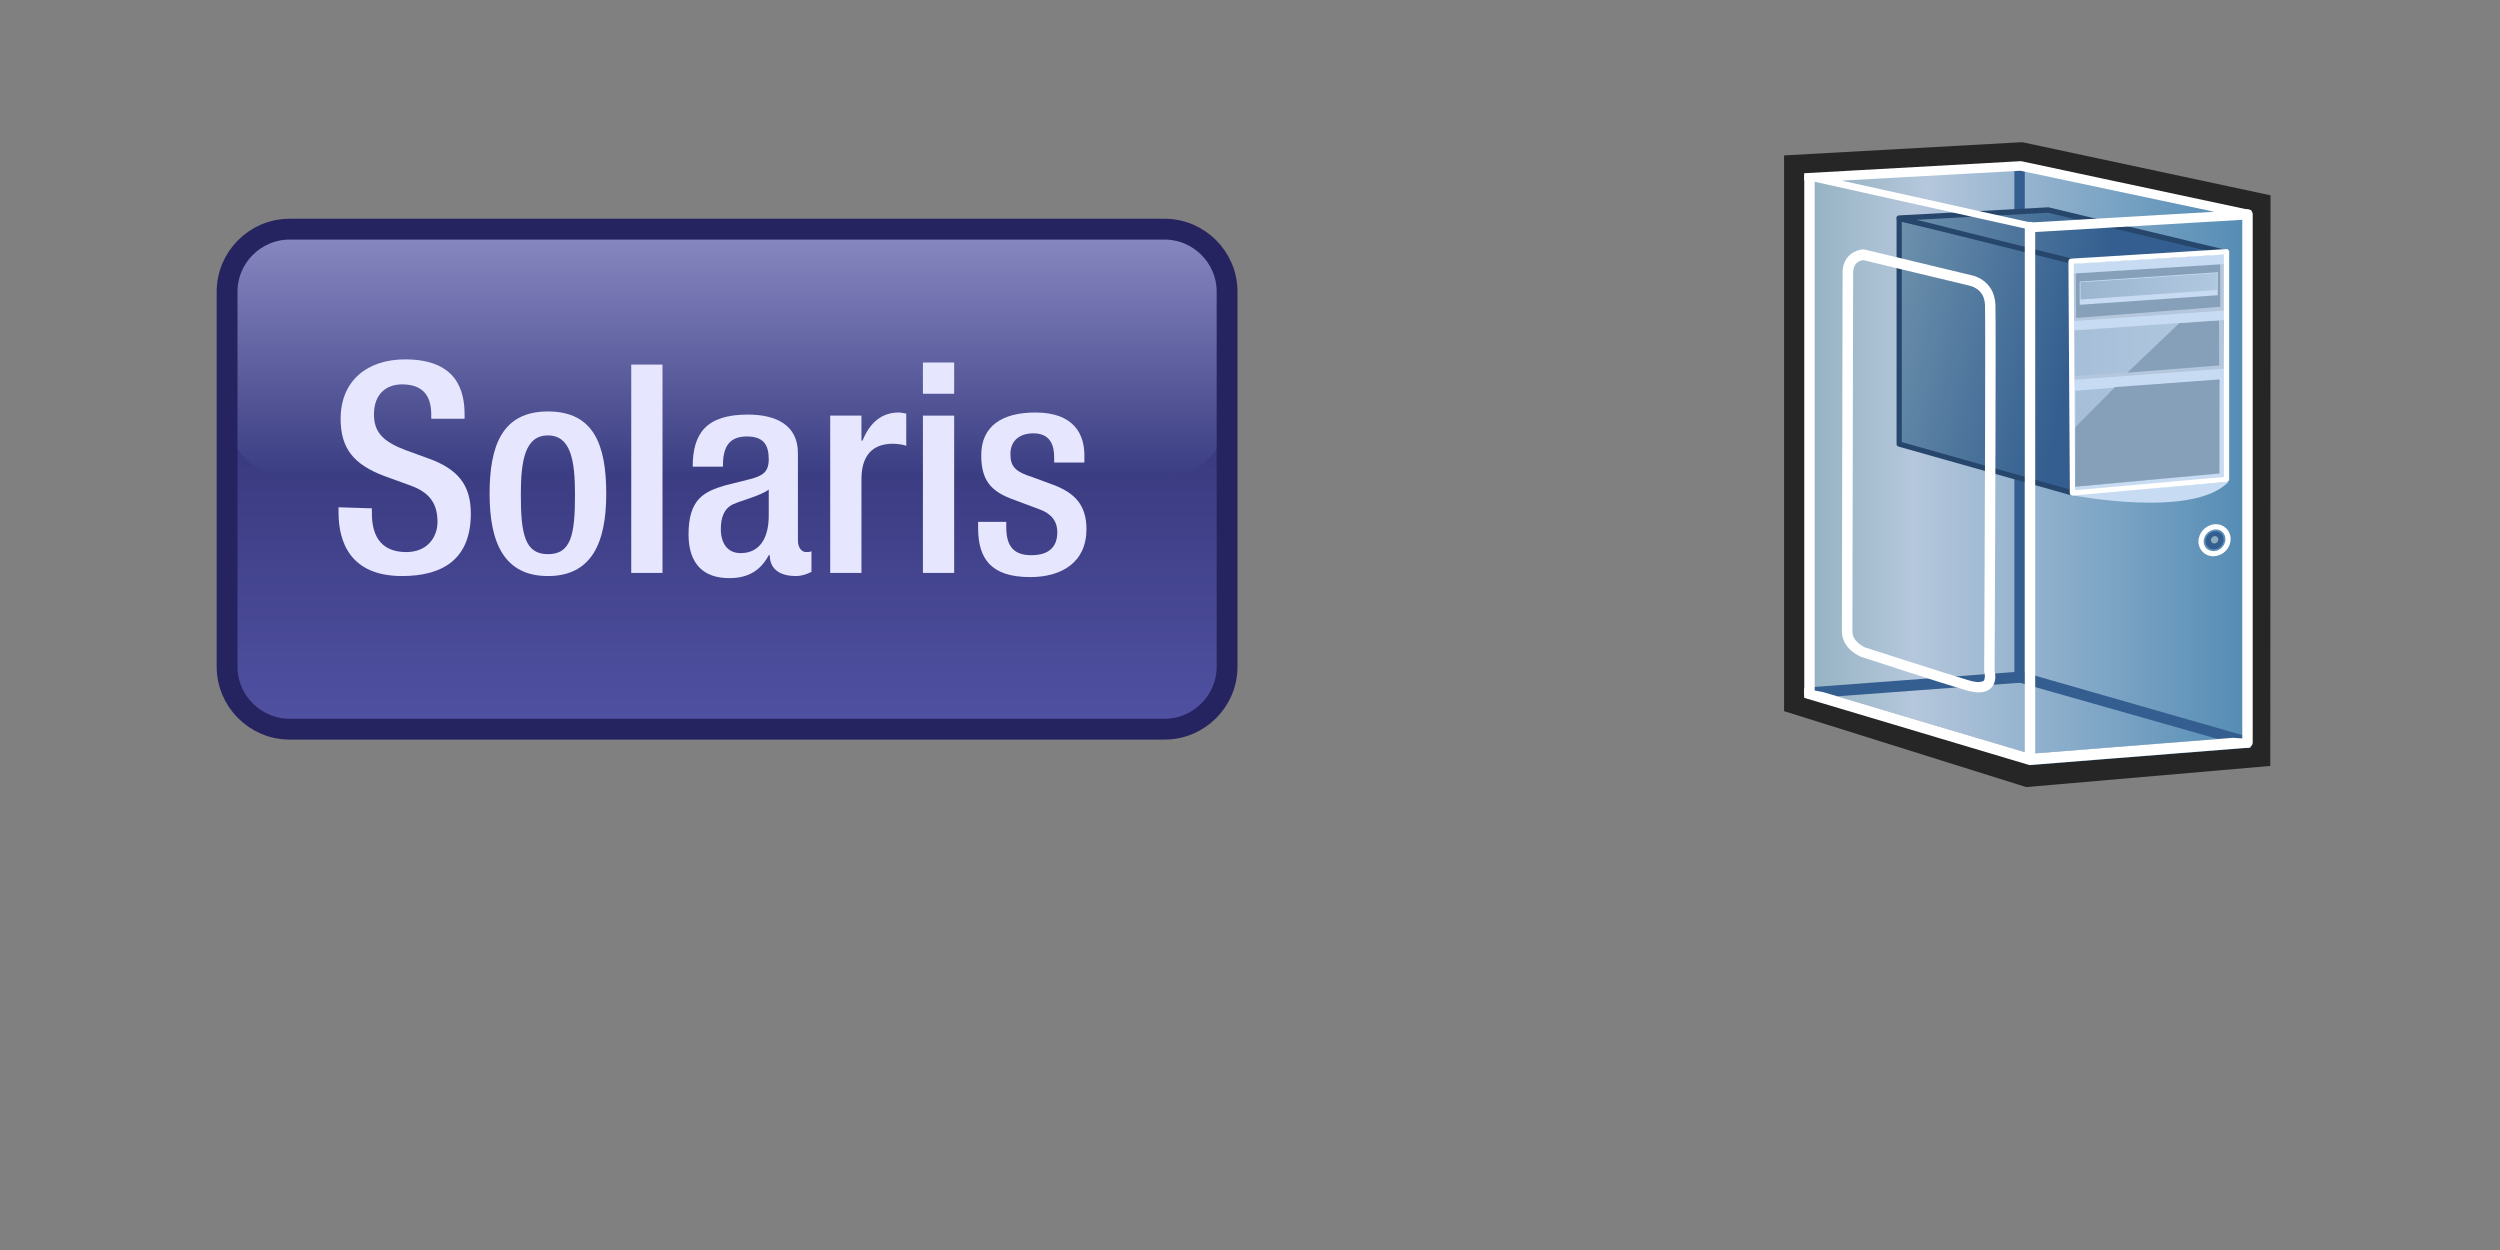 <?xml version="1.0" encoding="utf-8"?>
<!DOCTYPE svg PUBLIC "-//W3C//DTD SVG 1.0//EN" "http://www.w3.org/TR/2001/REC-SVG-20010904/DTD/svg10.dtd">
<svg xmlns="http://www.w3.org/2000/svg" xmlns:xlink="http://www.w3.org/1999/xlink" width="240" height="120" viewBox="0 0 240 120" overflow="visible" enable-background="new 0 0 240 120" xml:space="preserve">

<rect x="0" y="0" width="240" height="120" fill="#808080" stroke="none"/>

<g id="Layer_1">

<path id="Spacer" fill="none" d="M234.5,104.5c0,5.5-4.5,10-10,10h-210c-5.5,0-10-4.5-10-10v-90c0-5.5,4.5-10,10-10h210
	c5.5,0,10,4.5,10,10V104.5z"/>
<path id="template" fill="none" d="M239.5,109.5c0,5.5-4.5,10-10,10H9.5c-5.5,0-10-4.5-10-10V9.5c0-5.5,4.5-10,10-10h220
	c5.5,0,10,4.5,10,10V109.5z"/>
<linearGradient id="DECAL_AREA_1_" gradientUnits="userSpaceOnUse" x1="61.8" y1="563" x2="61.8" y2="515" gradientTransform="matrix(1 0 0 1 8 -493)">
	<stop  offset="0" style="stop-color:#5051A2"/>
	<stop  offset="1" style="stop-color:#292865"/>
</linearGradient>
<path id="DECAL_AREA_2_" fill="url(#DECAL_AREA_1_)" d="M117.8,64c0,3.3-2.7,6-6,6h-84c-3.3,0-6-2.7-6-6V28c0-3.3,2.7-6,6-6h84
	c3.3,0,6,2.7,6,6V64z"/>
<linearGradient id="Reflection_2_" gradientUnits="userSpaceOnUse" x1="61.8" y1="538.75" x2="61.8" y2="514.75" gradientTransform="matrix(1 0 0 1 8 -493)">
	<stop  offset="0" style="stop-color:#3A3D82"/>
	<stop  offset="1" style="stop-color:#8A8AC3"/>
</linearGradient>
<path id="Reflection_1_" fill="url(#Reflection_2_)" d="M117.8,39.8c0,3.3-2.7,6-6,6h-84c-3.3,0-6-2.7-6-6v-12c0-3.3,2.7-6,6-6h84
	c3.3,0,6,2.7,6,6V39.8z"/>
<path id="DecalBorder" fill="none" stroke="#262361" stroke-width="2" d="M117.8,64c0,3.3-2.7,6-6,6h-84c-3.3,0-6-2.7-6-6V28
	c0-3.3,2.7-6,6-6h84c3.3,0,6,2.7,6,6V64z"/>
<g id="Solaris">
	<path fill="#E6E7FF" d="M35.7,48.8v0.5c0,2.4,1.1,3.7,3.3,3.7c2,0,3-1.4,3-2.9c0-2.1-1.1-3-2.9-3.6l-2.2-0.8
		c-2.9-1.1-4.2-2.6-4.2-5.5c0-3.6,2.5-5.7,6.2-5.7c5.1,0,5.7,3.2,5.7,5.3v0.4h-3.2v-0.4c0-1.8-0.8-2.9-2.8-2.9
		c-1.4,0-2.7,0.8-2.7,2.9c0,1.7,0.9,2.6,3,3.4l2.2,0.8c2.8,1,4.1,2.5,4.1,5.3c0,4.3-2.6,6-6.6,6c-5,0-6.1-3.3-6.1-6.1v-0.5
		L35.7,48.8L35.7,48.8z"/>
	<path fill="#E6E7FF" d="M52.6,39.5c4.4,0,5.6,3.2,5.6,7.9c0,4.7-1.4,7.9-5.6,7.9c-4.2,0-5.6-3.2-5.6-7.9
		C47,42.8,48.2,39.5,52.6,39.5z M52.6,53.2c2.2,0,2.6-1.8,2.6-5.7c0-3.3-0.4-5.7-2.6-5.7c-2.2,0-2.6,2.4-2.6,5.7
		C50,51.3,50.4,53.2,52.6,53.2z"/>
	<path fill="#E6E7FF" d="M60.6,35h3v20h-3V35z"/>
	<path fill="#E6E7FF" d="M76.6,51.9c0,0.6,0.3,1.1,0.8,1.1c0.2,0,0.4,0,0.5-0.1v2c-0.4,0.2-0.9,0.4-1.5,0.4c-1.3,0-2.5-0.5-2.5-2
		h-0.1c-0.8,1.5-2,2.2-3.8,2.2c-2.4,0-3.9-1.3-3.9-4.2c0-3.4,1.5-4.1,3.5-4.7L72,46c1.1-0.3,1.8-0.6,1.8-1.9c0-1.4-0.5-2.2-2.1-2.2
		c-2,0-2.3,1.4-2.3,2.9h-2.9c0-3.2,1.3-5,5.3-5c2.7,0,4.8,1,4.8,3.7V51.9z M73.8,47c-0.8,0.6-2.5,1-3.4,1.4s-1.2,1.3-1.2,2.4
		c0,1.3,0.6,2.3,1.9,2.3c1.8,0,2.7-1.4,2.7-3.6V47z"/>
	<path fill="#E6E7FF" d="M79.7,39.9h3v2.4h0.1c0.7-1.7,1.8-2.7,3.5-2.7c0.3,0,0.5,0.1,0.7,0.1v3.1c-0.2-0.1-0.8-0.2-1.3-0.2
		c-1.4,0-3,0.6-3,3.4v9h-3V39.9z"/>
	<path fill="#E6E7FF" d="M88.6,34.8h3v3h-3V34.8z M88.6,39.9h3V55h-3V39.9z"/>
	<path fill="#E6E7FF" d="M101.2,44.3v-0.4c0-1.2-0.4-2.3-2-2.3c-1.2,0-2.2,0.6-2.2,2c0,1.2,0.5,1.7,2.1,2.2l1.9,0.7
		c2.2,0.8,3.3,2,3.3,4.3c0,3.2-2.4,4.6-5.4,4.6c-3.8,0-5-1.8-5-4.7v-0.6h2.7v0.5c0,1.7,0.6,2.7,2.4,2.7c1.7,0,2.5-0.8,2.5-2.2
		c0-1.1-0.6-1.8-1.7-2.2L97.4,48c-2.3-0.8-3.2-1.9-3.2-4.3c0-2.8,2-4.1,5.2-4.1c3.8,0,4.7,2.2,4.7,4.1v0.7h-2.9V44.3z"/>
</g>

<polygon fill="#262626" points="215.81,71.57 215.83,20.47 193.96,15.8 173.41,16.94 173.41,66.7 194.75,73.39 "/>
<path fill="#262626" d="M171.27,68.27l0-53.35l22.86-1.27l23.84,5.1l-0.02,52.82v1.96l-23.44,2.03L171.27,68.27L171.27,68.27z
	 M175.54,18.96l0,46.16l19.43,6.09l18.69-1.62l0.02-47.4l-19.89-4.25L175.54,18.96L175.54,18.96z"/>
<linearGradient id="SVGID_1_" gradientUnits="userSpaceOnUse" x1="171.644" y1="46.934" x2="216.872" y2="46.934">
	<stop  offset="0" style="stop-color:#8EAEBD"/>
	<stop  offset="0.269" style="stop-color:#B5C7DC"/>
	<stop  offset="1" style="stop-color:#518AB3"/>
</linearGradient>
<polygon fill="url(#SVGID_1_)" points="215.88,20.59 215.86,71.48 194.74,73.28 194.71,21.85 "/>
<linearGradient id="SVGID_2_" gradientUnits="userSpaceOnUse" x1="171.644" y1="45.163" x2="216.872" y2="45.163">
	<stop  offset="0" style="stop-color:#8EAEBD"/>
	<stop  offset="0.269" style="stop-color:#B5C7DC"/>
	<stop  offset="1" style="stop-color:#518AB3"/>
</linearGradient>
<polygon fill="url(#SVGID_2_)" points="194.88,73.29 173.46,66.61 173.45,17.04 194.94,21.8 "/>
<linearGradient id="SVGID_3_" gradientUnits="userSpaceOnUse" x1="173.68" y1="17.142" x2="215.348" y2="20.627">
	<stop  offset="0" style="stop-color:#8EAEBD"/>
	<stop  offset="0.269" style="stop-color:#B5C7DC"/>
	<stop  offset="1" style="stop-color:#518AB3"/>
</linearGradient>
<polygon fill="url(#SVGID_3_)" points="194.91,21.83 173.49,17.07 194,15.93 215.88,20.58 "/>
<g>
	<path fill="#335E8F" d="M193.38,65.05v-49c0-0.28,0.22-0.5,0.5-0.5l0,0c0.28,0,0.5,0.22,0.5,0.5l0,0v49c0,0.27-0.23,0.5-0.5,0.5
		l0,0C193.6,65.55,193.38,65.33,193.38,65.05L193.38,65.05z"/>
</g>
<g>
	<linearGradient id="SVGID_4_" gradientUnits="userSpaceOnUse" x1="169.637" y1="29.64" x2="198.536" y2="35.857">
		<stop  offset="0" style="stop-color:#8EAEBD"/>
		<stop  offset="1" style="stop-color:#335E8F"/>
	</linearGradient>
	<polygon fill="url(#SVGID_4_)" points="198.9,47.31 182.32,42.63 182.32,20.99 198.93,24.83 	"/>
	<path fill="#26466B" d="M198.83,47.55l-16.58-4.68c-0.11-0.03-0.18-0.13-0.18-0.24l0,0l0-21.64c0-0.08,0.04-0.15,0.09-0.2l0,0
		c0.06-0.05,0.14-0.06,0.21-0.05l0,0l16.61,3.84c0.11,0.02,0.19,0.13,0.19,0.24l0,0l-0.03,22.48c0,0.08-0.04,0.15-0.1,0.2l0,0
		c-0.04,0.03-0.1,0.05-0.15,0.05l0,0C198.88,47.56,198.85,47.56,198.83,47.55L198.83,47.55z M198.9,47.31l0.07-0.24L198.9,47.31
		L198.9,47.31z M182.57,42.44l16.08,4.54l0.03-21.95l-16.11-3.73L182.57,42.44L182.57,42.44z"/>
</g>
<g>
	<linearGradient id="SVGID_5_" gradientUnits="userSpaceOnUse" x1="171.238" y1="20.921" x2="202.733" y2="22.956">
		<stop  offset="0" style="stop-color:#8EAEBD"/>
		<stop  offset="1" style="stop-color:#335E8F"/>
	</linearGradient>
	<polygon fill="url(#SVGID_5_)" points="199.07,25.12 182.32,20.94 196.65,20.16 213.73,24.26 	"/>
	<path fill="#26466B" d="M199,25.36l-16.75-4.18c-0.12-0.03-0.2-0.14-0.19-0.27l0,0c0.01-0.12,0.11-0.22,0.23-0.23l0,0l14.34-0.78
		l0.07,0.01l17.08,4.1c0.12,0.03,0.2,0.14,0.19,0.26l0,0c-0.01,0.13-0.11,0.22-0.24,0.23l0,0l-14.66,0.85L199,25.36L199,25.36z
		 M199.06,25.12l0.06-0.24L199.06,25.12L199.06,25.12z M183.99,21.1l15.1,3.77l12.93-0.76l-15.4-3.69L183.99,21.1L183.99,21.1z"/>
</g>
<path fill="#335E8F" stroke="#335E8F" stroke-width="0.5" d="M173.45,66.81l0-0.56l20.51-1.53l21.83,6.26v0.57l-20.92,1.66h-0.03
	 M194.86,72.91l0.04-0.28L194.86,72.91L194.86,72.91z M174.98,66.7l19.89,5.92l19.48-1.53l-20.42-5.8L174.98,66.7L174.98,66.7z"/>
<path fill="#C7DBF2" d="M198.82,47.52c0,0,11.76,2.33,15.14-1.29"/>
<linearGradient id="SVGID_6_" gradientUnits="userSpaceOnUse" x1="184.477" y1="33.409" x2="213.132" y2="33.409">
	<stop  offset="0" style="stop-color:#9BB5CF"/>
	<stop  offset="1" style="stop-color:#B1C8E0"/>
</linearGradient>
<polygon fill="url(#SVGID_6_)" points="213.26,30.48 213.29,35.33 199.02,36.34 199,31.54 "/>
<path fill="#B5C7DC" d="M198.79,31.33l14.46-1.07l0.23-0.02l0.03,5.29l-14.69,1.04L198.79,31.33L198.79,31.33z M199.21,31.74
	l0.02,4.36l13.84-0.98l-0.02-4.41L199.21,31.74L199.21,31.74z"/>
<path fill="#335E8F" d="M213.47,51.79c0,0.48-0.39,0.91-0.88,0.95c-0.48,0.04-0.87-0.31-0.87-0.79c0-0.47,0.39-0.89,0.87-0.94
	C213.09,50.95,213.47,51.3,213.47,51.79z"/>
<g>
	<path fill="#FFFFFF" d="M211.05,51.98c0.01-0.84,0.68-1.56,1.52-1.65l0,0c0.05,0,0.1-0.01,0.15-0.01l0,0
		c0.79,0,1.42,0.62,1.42,1.42l0,0c0,0.85-0.67,1.58-1.53,1.65l0,0c-0.04,0-0.09,0.01-0.13,0.01l0,0
		C211.69,53.41,211.05,52.78,211.05,51.98L211.05,51.98z M212.62,50.83c-0.59,0.05-1.08,0.59-1.07,1.15l0,0
		c0,0.54,0.4,0.92,0.93,0.93l0,0c0.03,0,0.06,0,0.09,0l0,0c0.59-0.04,1.08-0.57,1.07-1.16l0,0c-0.01-0.54-0.39-0.92-0.92-0.93l0,0
		C212.69,50.82,212.66,50.82,212.62,50.83L212.62,50.83z"/>
</g>
<polygon fill="#86A0BA" points="213.34,25.07 213.36,29.66 199.1,30.76 199.08,25.95 "/>
<path fill="#C7DBF2" d="M199.65,27.03l13.19-0.89l0.07,0l-0.01,2.2l-13.25,0.92L199.65,27.03L199.65,27.03z M199.78,27.16l0.02,1.52
	l13-0.92l-0.02-1.48L199.78,27.16L199.78,27.16z"/>
<path fill="#B5C7DC" d="M198.86,25.75l14.47-0.89l0.22-0.01l0.03,5.02L198.88,31L198.86,25.75L198.86,25.75z M199.29,26.16
	l0.02,4.36l13.84-1.07l-0.02-4.15L199.29,26.16L199.29,26.16z"/>
<linearGradient id="SVGID_7_" gradientUnits="userSpaceOnUse" x1="199.718" y1="27.484" x2="212.864" y2="27.484">
	<stop  offset="0" style="stop-color:#9BB5CF"/>
	<stop  offset="1" style="stop-color:#B1C8E0"/>
</linearGradient>
<polygon fill="url(#SVGID_7_)" points="212.84,26.22 212.86,27.83 199.74,28.75 199.72,27.1 "/>
<polygon fill="#C7DBF2" points="198.92,25.29 213.51,24.4 213.54,25.35 198.87,26.27 198.86,25.29 "/>
<path fill="#8EAEBD" d="M212.96,51.79c0,0.19-0.16,0.37-0.36,0.38c-0.2,0.02-0.35-0.13-0.35-0.32c0-0.2,0.16-0.37,0.35-0.38
	C212.8,51.45,212.96,51.59,212.96,51.79z"/>
<linearGradient id="SVGID_8_" gradientUnits="userSpaceOnUse" x1="184.495" y1="41.463" x2="213.151" y2="41.463">
	<stop  offset="0" style="stop-color:#9BB5CF"/>
	<stop  offset="1" style="stop-color:#B1C8E0"/>
</linearGradient>
<polygon fill="url(#SVGID_8_)" points="213.28,36.25 213.31,45.66 199.04,46.67 199.02,37.31 "/>
<path fill="#C7DBF2" d="M198.81,36.48l14.46-1.07l0.23-0.02l0.03,10.48l-14.69,1.32l-0.02-5.52V36.48z M199.23,37.45l0.02,9.27
	l13.84-1.26l-0.02-9.03l-13.84,1.08V37.45z"/>
<polygon fill="#86A0BA" points="213.03,30.75 213.04,35.08 204.23,35.77 209.22,31.02 "/>
<polygon fill="#86A0BA" points="213.07,36.43 213.05,45.45 199.22,46.71 199.23,41.01 203.05,37.16 "/>
<polygon fill="#C7DBF2" points="199.09,30.82 213.72,29.8 213.71,30.7 199.08,31.71 199.08,30.82 "/>
<g>
	<path fill="#FFFFFF" d="M194.38,72.74V21.8c0-0.28,0.22-0.5,0.5-0.5l0,0c0.27,0,0.5,0.22,0.5,0.5l0,0v50.94
		c0,0.28-0.23,0.5-0.5,0.5l0,0C194.6,73.24,194.38,73.02,194.38,72.74L194.38,72.74z"/>
</g>
<g>
	<path fill="#FFFFFF" d="M173.21,66.58V17.19c0-0.27,0.22-0.5,0.5-0.5l0,0c0.27,0,0.5,0.22,0.5,0.5l0,0v49.39
		c0,0.28-0.23,0.5-0.5,0.5l0,0C173.43,67.08,173.21,66.85,173.21,66.58L173.21,66.58z"/>
</g>
<g>
	<path fill="#FFFFFF" d="M215.26,71.28V20.59c0-0.28,0.22-0.5,0.5-0.5l0,0c0.28,0,0.5,0.22,0.5,0.5l0,0v50.68
		c0,0.28-0.22,0.5-0.5,0.5l0,0C215.48,71.78,215.26,71.55,215.26,71.28L215.26,71.28z"/>
</g>
<g>
	<path fill="#FFFFFF" d="M198.78,47.52c-0.05-0.05-0.08-0.11-0.08-0.19l0,0l-0.13-22.24l0.25,0l0.01,0.25l-0.01-0.25l-0.25,0
		c0-0.14,0.1-0.25,0.24-0.26l0,0l14.92-0.92c0.07,0,0.14,0.02,0.19,0.07l0,0c0.05,0.05,0.08,0.11,0.08,0.19l0,0v21.84
		c0,0.13-0.1,0.24-0.23,0.25l0,0l-14.79,1.31c-0.01,0-0.01,0-0.02,0l0,0C198.89,47.58,198.83,47.56,198.78,47.52L198.78,47.52z
		 M199.2,47.06l14.29-1.27V24.44l-14.41,0.89L199.2,47.06L199.2,47.06z"/>
</g>
<g>
	<path fill="#FFFFFF" d="M189.95,66.47c-0.35,0-0.75-0.07-1.23-0.21l0,0c-2.81-0.83-10.03-3.2-10.07-3.21l0,0
		c-0.02-0.03-1.77-0.66-1.83-2.41l0,0c0-0.05,0-0.13,0-0.23l0,0c0-3.12,0.07-33.31,0.07-34.16l0,0c0-0.03,0-0.07,0-0.12l0,0
		c-0.04-0.41,0.19-1.95,1.9-2.19l0,0l0.19,0.01l10.27,2.47c0.04,0,2.2,0.4,2.31,2.82l0,0c0.01,0.43,0.02,2.07,0.02,4.46l0,0
		c0,9.21-0.09,29.32-0.1,30.66l0,0c0.03,0.11,0.07,0.32,0.07,0.59l0,0c0,0.29-0.05,0.66-0.31,0.99l0,0
		c-0.26,0.33-0.71,0.53-1.25,0.53l0,0C189.97,66.47,189.96,66.47,189.95,66.47L189.95,66.47z M189,65.31
		c0.41,0.12,0.73,0.17,0.95,0.17l0,0c0.65-0.06,0.52-0.18,0.6-0.52l0,0c0-0.2-0.05-0.37-0.05-0.37l0,0l-0.02-0.15
		c0-0.03,0.1-21.21,0.1-30.73l0,0c0-2.38-0.01-4.04-0.02-4.42l0,0c-0.04-0.87-0.4-1.28-0.76-1.54l0,0
		c-0.37-0.26-0.71-0.32-0.74-0.33l0,0l-10.2-2.45c-0.94,0.18-0.93,0.89-0.96,1.19l0,0c0,0.04,0,0.04,0,0.04l0,0l0,0.06
		c0,0.04-0.07,31.01-0.07,34.17l0,0c0,0.1,0,0.17,0,0.22l0,0c0,0.46,0.27,0.83,0.59,1.1l0,0c0.29,0.25,0.57,0.38,0.59,0.39l0,0
		C179.13,62.17,186.25,64.49,189,65.31L189,65.31z"/>
</g>

<g>
	<path fill="#FFFFFF" d="M173.45,17.28l0-0.42l20.56-1.14l21.88,4.67v0.42l-20.97,1.24h-0.03 M194.91,21.83l0.04-0.21L194.91,21.83
		L194.91,21.83z M174.99,17.2l19.94,4.42l19.52-1.14l-20.47-4.33L174.99,17.2L174.99,17.2z"/>
	<path fill="#FFFFFF" d="M194.89,22.3v-0.43l-19.96-4.42l0.03-0.42l-1.27,0.07l0,0.19l0,0l-0.5,0l0.01-0.66l20.82-1.16l22.11,4.72
		v0.2v0.66l-21.22,1.25H194.89L194.89,22.3z M194.94,21.36l17.63-1.03l-18.61-3.94l-17.15,0.95L194.94,21.36L194.94,21.36z
		 M214.47,20.64l1.12-0.07l-1.09-0.23L214.47,20.64L214.47,20.64z"/>
</g>
<g>
	<polygon fill="#FFFFFF" points="173.45,66.4 173.45,66.81 194.84,73.19 194.87,73.19 215.79,71.54 215.79,71.18 214.35,71.09 
		194.87,72.62 174.98,66.7 	"/>
	<path fill="#FFFFFF" d="M194.8,73.44l-21.6-6.45l0-0.19l0-0.41l0-0.3l1.85,0.36l19.85,5.91l19.47-1.53l1.67,0.11v0.24v0.58
		l-21.17,1.68H194.8L194.8,73.44z M194.87,72.94l19.9-1.58l-0.4-0.03l-19.53,1.53l-19.91-5.92l-0.42-0.08L194.87,72.94L194.87,72.94
		z M173.4,66.64l0.05-0.25L173.4,66.64L173.4,66.64z"/>
</g>
</g>

</svg>
